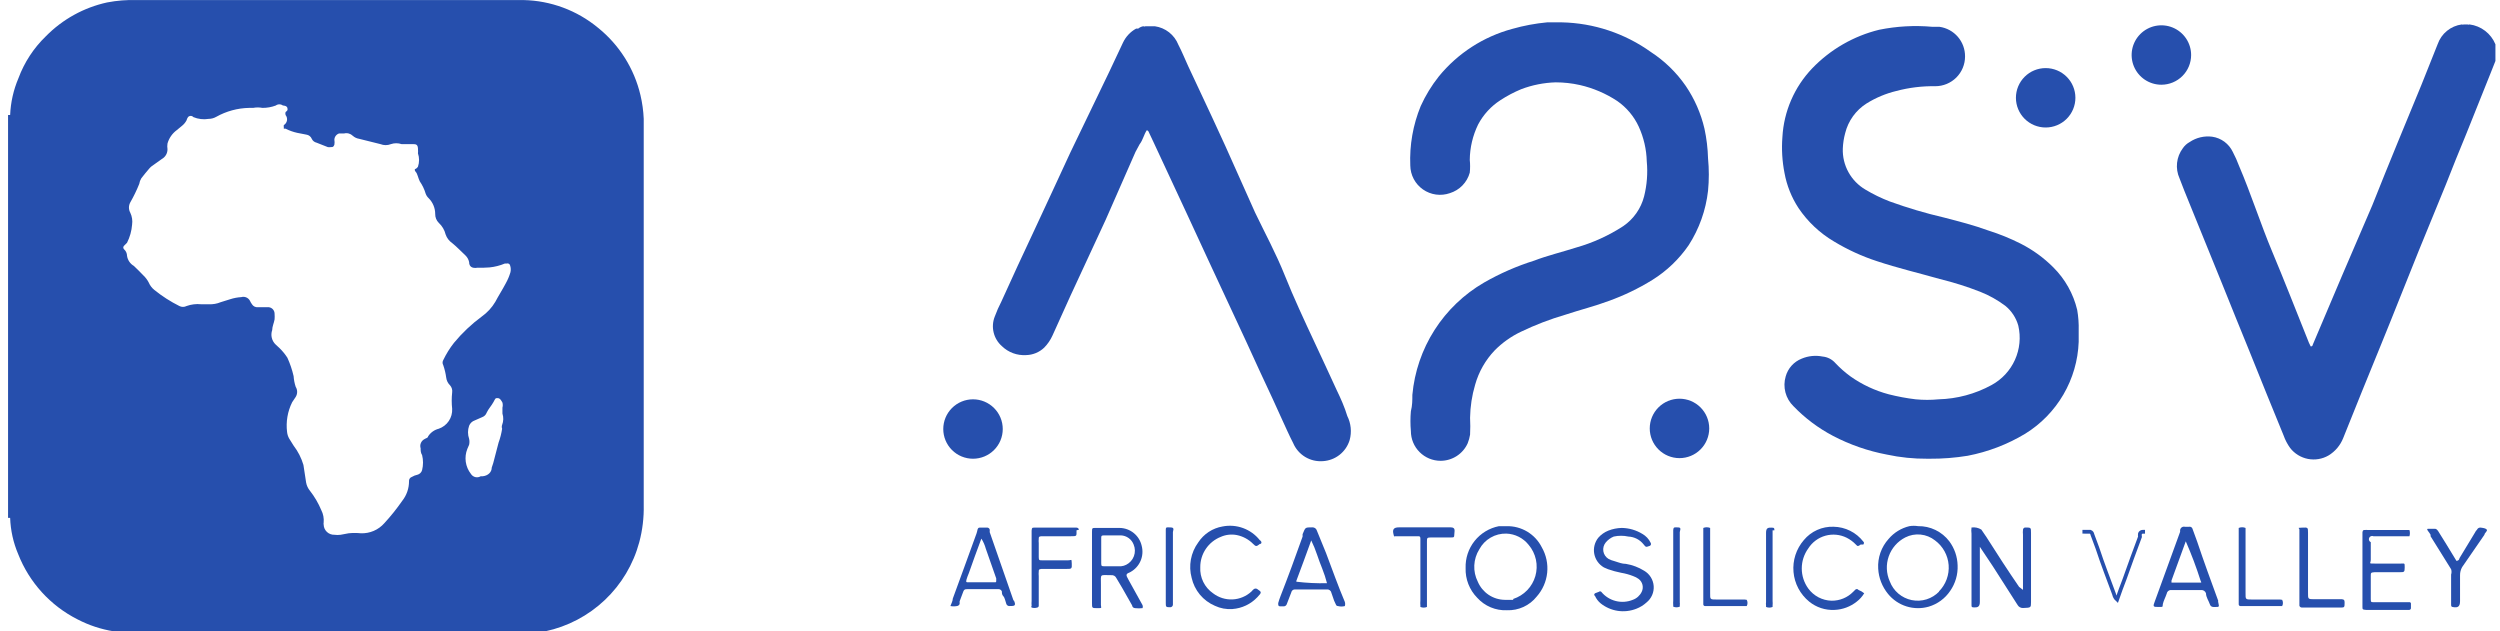 <svg width="198" height="50" viewBox="0 0 198 50" fill="none" xmlns="http://www.w3.org/2000/svg">
<path d="M50.983 9.416C50.956 8.782 50.87 8.151 50.724 7.534C50.229 5.428 49.043 3.548 47.355 2.193C45.695 0.822 43.619 0.051 41.465 0.005H10.839C10.049 -0.019 9.259 0.044 8.483 0.193C6.638 0.597 4.952 1.529 3.63 2.875C2.667 3.805 1.927 4.938 1.462 6.192C1.068 7.117 0.845 8.106 0.803 9.11H0.638V41.013H0.803C0.837 42 1.052 42.973 1.439 43.883C2.317 46.129 3.995 47.972 6.15 49.059C7.044 49.523 8.007 49.84 9.001 50C9.033 49.981 9.07 49.972 9.107 49.972C9.144 49.972 9.181 49.981 9.213 50H42.431H42.596H43.185C44.957 49.623 46.59 48.765 47.904 47.519C49.218 46.274 50.161 44.689 50.63 42.942C50.886 41.983 51.005 40.993 50.983 40.001V9.416ZM39.769 33.649C39.731 33.747 39.731 33.856 39.769 33.955C39.711 34.331 39.617 34.702 39.486 35.06L39.062 36.684L38.945 37.036C38.945 37.389 38.662 37.672 38.238 37.719H38.073C38.01 37.758 37.939 37.783 37.866 37.795C37.792 37.806 37.717 37.803 37.645 37.786C37.573 37.768 37.505 37.737 37.445 37.693C37.385 37.649 37.334 37.594 37.295 37.531C37.079 37.255 36.939 36.927 36.889 36.58C36.84 36.233 36.882 35.88 37.013 35.554L37.154 35.225C37.189 35.07 37.189 34.909 37.154 34.754C37.037 34.419 37.037 34.054 37.154 33.719C37.193 33.62 37.254 33.531 37.331 33.458C37.408 33.385 37.501 33.329 37.602 33.296L38.191 33.037C38.272 33.008 38.346 32.961 38.407 32.9C38.468 32.839 38.515 32.765 38.544 32.684C38.685 32.378 38.921 32.143 39.086 31.837C39.251 31.531 39.227 31.531 39.416 31.531C39.604 31.531 39.699 31.719 39.793 31.884C39.828 32.015 39.828 32.153 39.793 32.284V32.755C39.888 33.047 39.879 33.362 39.769 33.649ZM40.429 21.556C40.338 21.867 40.211 22.167 40.052 22.45C39.793 22.944 39.486 23.414 39.227 23.908C38.958 24.362 38.597 24.754 38.167 25.061C37.346 25.666 36.602 26.369 35.953 27.155C35.621 27.578 35.337 28.035 35.105 28.52C35.069 28.581 35.051 28.649 35.051 28.72C35.051 28.79 35.069 28.859 35.105 28.92C35.216 29.24 35.295 29.571 35.34 29.908C35.368 30.141 35.476 30.357 35.646 30.52C35.713 30.596 35.762 30.686 35.791 30.784C35.819 30.881 35.826 30.984 35.811 31.084C35.764 31.514 35.764 31.948 35.811 32.378C35.83 32.72 35.737 33.059 35.545 33.344C35.354 33.628 35.075 33.843 34.751 33.955C34.4 34.043 34.097 34.261 33.903 34.566C33.903 34.684 33.715 34.707 33.62 34.778C33.491 34.844 33.389 34.953 33.333 35.087C33.277 35.22 33.27 35.369 33.314 35.507C33.314 35.672 33.314 35.86 33.432 36.048C33.526 36.435 33.526 36.838 33.432 37.225C33.409 37.316 33.362 37.399 33.295 37.465C33.229 37.531 33.146 37.578 33.055 37.601C32.905 37.631 32.761 37.687 32.631 37.766C32.556 37.788 32.492 37.835 32.449 37.899C32.405 37.964 32.386 38.042 32.395 38.119C32.395 38.683 32.205 39.23 31.853 39.672C31.423 40.291 30.951 40.881 30.44 41.436C30.209 41.699 29.922 41.908 29.6 42.046C29.278 42.184 28.929 42.249 28.579 42.236C28.258 42.203 27.934 42.203 27.613 42.236L26.977 42.354C26.812 42.377 26.646 42.377 26.482 42.354C26.374 42.357 26.266 42.339 26.165 42.3C26.063 42.262 25.971 42.203 25.892 42.129C25.813 42.055 25.75 41.966 25.705 41.867C25.661 41.768 25.637 41.662 25.634 41.554C25.622 41.499 25.622 41.443 25.634 41.389C25.667 41.048 25.602 40.706 25.445 40.401C25.216 39.854 24.915 39.34 24.55 38.872C24.392 38.682 24.287 38.455 24.244 38.213L24.032 36.825C23.869 36.272 23.605 35.753 23.254 35.295L22.901 34.731C22.811 34.571 22.755 34.395 22.736 34.213C22.637 33.407 22.776 32.589 23.137 31.861L23.419 31.437C23.494 31.317 23.534 31.179 23.534 31.037C23.534 30.896 23.494 30.757 23.419 30.637C23.328 30.363 23.273 30.078 23.254 29.79C23.139 29.288 22.974 28.8 22.76 28.331C22.583 28.059 22.378 27.807 22.147 27.579L21.841 27.296C21.686 27.152 21.577 26.967 21.527 26.762C21.477 26.557 21.488 26.342 21.558 26.143C21.558 25.861 21.699 25.579 21.747 25.297C21.758 25.148 21.758 24.998 21.747 24.849C21.748 24.724 21.703 24.602 21.62 24.506C21.538 24.411 21.424 24.349 21.299 24.332H20.427C20.334 24.341 20.241 24.324 20.158 24.282C20.074 24.241 20.004 24.176 19.956 24.097C19.892 24.008 19.837 23.913 19.791 23.814C19.727 23.696 19.624 23.604 19.499 23.553C19.375 23.501 19.237 23.494 19.108 23.532C18.812 23.55 18.519 23.606 18.236 23.697L17.482 23.932C17.184 24.056 16.863 24.113 16.54 24.097H15.928C15.537 24.056 15.142 24.105 14.773 24.238C14.686 24.283 14.589 24.307 14.49 24.307C14.392 24.307 14.295 24.283 14.208 24.238C13.504 23.887 12.841 23.461 12.229 22.967C12.033 22.811 11.879 22.609 11.781 22.379C11.673 22.168 11.529 21.977 11.357 21.814C11.098 21.556 10.862 21.297 10.603 21.062C10.458 20.978 10.334 20.862 10.24 20.724C10.146 20.585 10.085 20.427 10.061 20.262C10.06 20.164 10.039 20.067 9.998 19.978C9.957 19.889 9.899 19.809 9.826 19.744C9.806 19.726 9.79 19.705 9.779 19.68C9.768 19.656 9.762 19.63 9.762 19.603C9.762 19.576 9.768 19.55 9.779 19.526C9.79 19.501 9.806 19.479 9.826 19.462L10.061 19.227C10.287 18.779 10.423 18.291 10.462 17.791C10.508 17.471 10.459 17.143 10.32 16.85C10.25 16.724 10.213 16.583 10.213 16.439C10.213 16.294 10.25 16.153 10.32 16.027C10.589 15.557 10.825 15.07 11.027 14.568C11.052 14.41 11.108 14.258 11.192 14.121C11.381 13.862 11.593 13.627 11.805 13.368C11.861 13.3 11.925 13.237 11.993 13.18L12.818 12.592C12.956 12.515 13.07 12.402 13.149 12.266C13.228 12.129 13.268 11.973 13.265 11.815C13.242 11.667 13.242 11.517 13.265 11.368C13.384 10.944 13.641 10.572 13.996 10.31L14.396 9.98C14.552 9.859 14.68 9.707 14.773 9.533C14.796 9.441 14.836 9.353 14.891 9.275C14.917 9.244 14.95 9.22 14.987 9.204C15.023 9.187 15.063 9.179 15.103 9.179C15.143 9.179 15.183 9.187 15.219 9.204C15.256 9.22 15.288 9.244 15.315 9.275C15.694 9.433 16.111 9.482 16.516 9.416C16.732 9.415 16.943 9.359 17.129 9.251C17.922 8.807 18.812 8.564 19.721 8.545H20.05C20.291 8.498 20.539 8.498 20.781 8.545C21.143 8.549 21.502 8.485 21.841 8.357C21.922 8.296 22.021 8.263 22.123 8.263C22.225 8.263 22.325 8.296 22.406 8.357C22.406 8.357 22.712 8.357 22.76 8.545C22.807 8.733 22.76 8.757 22.618 8.875C22.593 8.951 22.593 9.033 22.618 9.11C22.666 9.17 22.701 9.239 22.72 9.314C22.739 9.388 22.742 9.466 22.729 9.542C22.715 9.617 22.686 9.689 22.642 9.753C22.599 9.816 22.543 9.87 22.477 9.91C22.469 9.964 22.469 10.02 22.477 10.074C22.477 10.074 22.477 10.074 22.477 10.192H22.618C22.909 10.34 23.218 10.451 23.537 10.521L24.267 10.663C24.361 10.676 24.449 10.713 24.523 10.771C24.598 10.829 24.655 10.905 24.691 10.992C24.726 11.069 24.778 11.136 24.844 11.19C24.909 11.243 24.986 11.28 25.068 11.298L25.964 11.651C26.041 11.664 26.121 11.664 26.199 11.651C26.34 11.651 26.411 11.651 26.482 11.463C26.505 11.33 26.505 11.195 26.482 11.063C26.486 10.951 26.525 10.845 26.592 10.756C26.66 10.668 26.753 10.602 26.859 10.569H27.259C27.38 10.539 27.506 10.541 27.625 10.574C27.745 10.607 27.854 10.67 27.942 10.757C28.081 10.881 28.253 10.963 28.437 10.992L30.134 11.415C30.398 11.521 30.694 11.521 30.958 11.415C31.233 11.322 31.531 11.322 31.806 11.415H32.678C32.913 11.415 33.078 11.415 33.102 11.745C33.126 12.074 33.102 12.027 33.102 12.145C33.219 12.488 33.219 12.86 33.102 13.204C33.06 13.27 33.003 13.326 32.937 13.368C32.819 13.368 32.819 13.509 32.937 13.627C33.055 13.745 33.126 14.121 33.243 14.356C33.452 14.659 33.611 14.992 33.715 15.345C33.765 15.479 33.846 15.599 33.95 15.697C34.282 16.028 34.468 16.477 34.468 16.944C34.465 17.075 34.489 17.205 34.537 17.326C34.586 17.448 34.658 17.558 34.751 17.65C35.019 17.896 35.207 18.215 35.293 18.568C35.388 18.845 35.57 19.084 35.811 19.25C36.188 19.556 36.518 19.909 36.871 20.238C37.015 20.379 37.113 20.559 37.154 20.756C37.154 21.132 37.413 21.273 37.814 21.203C38.136 21.212 38.458 21.204 38.78 21.179C39.193 21.136 39.598 21.033 39.981 20.873H40.123C40.152 20.863 40.183 20.858 40.214 20.861C40.246 20.864 40.276 20.873 40.303 20.889C40.33 20.905 40.353 20.926 40.371 20.952C40.388 20.978 40.4 21.007 40.405 21.038C40.459 21.206 40.467 21.384 40.429 21.556Z" fill="#264FAD"/>
<path d="M197.638 3.511C197.466 3.091 197.186 2.723 196.826 2.446C196.466 2.169 196.039 1.993 195.588 1.935C195.562 1.947 195.534 1.954 195.506 1.954C195.477 1.954 195.449 1.947 195.423 1.935H195.141C195.115 1.947 195.087 1.954 195.058 1.954C195.029 1.954 195.001 1.947 194.976 1.935C194.545 1.993 194.139 2.168 193.802 2.442C193.465 2.716 193.211 3.078 193.067 3.487L191.772 6.734L189.91 11.251C189.227 12.922 188.544 14.592 187.884 16.263L185.528 21.744L183.173 27.297C183.173 27.297 183.173 27.438 183.008 27.438C182.907 27.248 182.821 27.052 182.749 26.85C181.806 24.497 180.887 22.144 179.969 19.956C179.05 17.768 178.296 15.392 177.33 13.133C177.189 12.755 177.024 12.385 176.835 12.028C176.684 11.71 176.456 11.434 176.173 11.224C175.889 11.015 175.558 10.879 175.21 10.828C174.581 10.745 173.944 10.896 173.419 11.251C173.202 11.37 173.016 11.54 172.877 11.745C172.625 12.082 172.469 12.48 172.423 12.898C172.377 13.316 172.445 13.739 172.618 14.122C172.854 14.757 173.113 15.392 173.372 16.027L176.058 22.639C176.741 24.356 177.448 26.073 178.154 27.814C179.05 30.049 179.945 32.261 180.864 34.496C180.989 34.848 181.163 35.181 181.382 35.484C181.732 35.932 182.233 36.239 182.791 36.347C183.35 36.455 183.929 36.358 184.421 36.072C184.944 35.754 185.349 35.276 185.576 34.708C186.565 32.237 187.555 29.791 188.568 27.32C189.581 24.85 190.57 22.309 191.583 19.815L193.703 14.639C194.222 13.298 194.764 11.981 195.305 10.663L197.284 5.722L197.638 4.828V3.534V3.511Z" fill="#264FAD"/>
<path d="M105.857 30.876C105.268 29.606 104.702 28.359 104.113 27.112C103.289 25.347 102.464 23.583 101.758 21.818C101.051 20.054 100.203 18.501 99.402 16.831L97.046 11.56C96.363 10.055 95.656 8.549 94.949 7.043L94.101 5.232C93.842 4.667 93.606 4.079 93.323 3.538C93.17 3.152 92.916 2.814 92.59 2.558C92.263 2.302 91.874 2.137 91.462 2.079H91.297H90.732C90.703 2.094 90.671 2.101 90.638 2.101C90.605 2.101 90.573 2.094 90.543 2.079C90.396 2.107 90.259 2.172 90.143 2.267H89.978C89.525 2.518 89.163 2.905 88.942 3.373L87.834 5.726L84.772 12.078C83.829 14.101 82.91 16.125 81.968 18.125C81.026 20.124 80.178 21.959 79.306 23.889C79.109 24.27 78.936 24.663 78.788 25.065C78.626 25.468 78.594 25.91 78.696 26.331C78.797 26.753 79.027 27.132 79.353 27.418C79.605 27.662 79.904 27.85 80.233 27.972C80.561 28.093 80.912 28.145 81.261 28.124C81.797 28.114 82.31 27.904 82.698 27.535C82.973 27.255 83.197 26.929 83.358 26.571L84.772 23.442L87.575 17.395L89.931 12.031L90.261 11.419C90.52 11.09 90.591 10.666 90.826 10.314C90.866 10.324 90.902 10.345 90.93 10.374C90.959 10.403 90.98 10.439 90.991 10.478L91.368 11.278L94.03 16.995L95.727 20.666L98.695 27.041C99.378 28.571 100.085 30.053 100.792 31.582L101.498 33.135C101.805 33.794 102.087 34.452 102.417 35.088C102.609 35.544 102.94 35.928 103.363 36.186C103.786 36.443 104.279 36.561 104.773 36.523C105.255 36.495 105.717 36.32 106.097 36.021C106.476 35.722 106.754 35.314 106.893 34.852C107.068 34.216 107 33.537 106.705 32.947C106.493 32.241 106.187 31.559 105.857 30.876Z" fill="#264FAD"/>
<path d="M164.514 24.544C164.211 23.27 163.558 22.105 162.629 21.18C161.871 20.419 160.996 19.784 160.038 19.298C159.219 18.884 158.368 18.538 157.493 18.262C156.339 17.839 155.138 17.533 153.96 17.227C152.506 16.889 151.075 16.465 149.672 15.957C149.002 15.7 148.355 15.386 147.74 15.016C147.177 14.686 146.713 14.21 146.398 13.638C146.082 13.067 145.928 12.421 145.95 11.769C145.966 11.355 146.029 10.945 146.138 10.546C146.378 9.572 146.986 8.729 147.834 8.193C148.562 7.74 149.357 7.407 150.19 7.205C151.197 6.938 152.235 6.811 153.276 6.828C153.901 6.828 154.5 6.58 154.942 6.139C155.384 5.698 155.632 5.099 155.632 4.475C155.638 3.905 155.436 3.351 155.063 2.918C154.69 2.485 154.172 2.203 153.606 2.123H153.041C151.631 1.996 150.211 2.076 148.824 2.358C146.802 2.855 144.964 3.916 143.523 5.417C142.116 6.891 141.28 8.818 141.167 10.851C141.092 11.803 141.148 12.761 141.332 13.698C141.512 14.688 141.888 15.632 142.439 16.474C143.17 17.561 144.136 18.47 145.266 19.133C146.334 19.778 147.472 20.299 148.659 20.686C150.284 21.227 151.981 21.627 153.63 22.097C154.719 22.363 155.789 22.701 156.834 23.109C157.54 23.388 158.205 23.76 158.813 24.215C159.314 24.62 159.676 25.171 159.849 25.791C160.06 26.699 159.967 27.651 159.584 28.501C159.201 29.351 158.549 30.052 157.729 30.497C156.441 31.201 155.004 31.588 153.536 31.626C152.932 31.684 152.325 31.684 151.722 31.626C150.999 31.54 150.283 31.406 149.578 31.226C148.497 30.938 147.475 30.46 146.562 29.814C146.13 29.499 145.727 29.145 145.361 28.756C145.102 28.459 144.739 28.274 144.348 28.238C143.794 28.127 143.219 28.184 142.698 28.403C142.391 28.523 142.116 28.713 141.895 28.958C141.674 29.203 141.514 29.496 141.426 29.814C141.304 30.225 141.297 30.661 141.405 31.076C141.513 31.49 141.732 31.868 142.039 32.167C142.95 33.114 144.008 33.908 145.172 34.52C146.512 35.222 147.949 35.721 149.436 36.002C150.489 36.229 151.563 36.339 152.64 36.331H152.829C153.839 36.338 154.848 36.26 155.844 36.096C157.451 35.787 158.99 35.198 160.391 34.355C161.641 33.584 162.682 32.517 163.421 31.249C164.161 29.981 164.577 28.551 164.632 27.085V26.168C164.647 25.624 164.608 25.08 164.514 24.544Z" fill="#264FAD"/>
<path d="M130.871 22.168C132.01 21.458 132.988 20.521 133.746 19.415C134.58 18.116 135.104 16.643 135.277 15.109C135.36 14.257 135.36 13.398 135.277 12.545C135.255 11.754 135.161 10.966 134.994 10.192C134.712 8.981 134.209 7.833 133.51 6.804C132.775 5.74 131.838 4.829 130.754 4.122C128.69 2.642 126.226 1.822 123.686 1.77C123.309 1.77 122.909 1.77 122.532 1.77C121.599 1.858 120.676 2.031 119.775 2.287C117.489 2.902 115.453 4.219 113.956 6.051C113.382 6.774 112.899 7.564 112.519 8.404C111.908 9.895 111.627 11.5 111.695 13.11C111.7 13.482 111.794 13.849 111.968 14.178C112.143 14.508 112.394 14.791 112.7 15.005C113.006 15.219 113.359 15.357 113.729 15.408C114.099 15.458 114.475 15.421 114.828 15.298C115.206 15.181 115.549 14.972 115.825 14.688C116.101 14.404 116.301 14.056 116.406 13.674C116.441 13.338 116.441 12.999 116.406 12.663C116.415 11.692 116.641 10.736 117.066 9.863C117.479 9.079 118.088 8.414 118.833 7.934C119.354 7.593 119.907 7.302 120.482 7.063C121.356 6.732 122.28 6.549 123.215 6.522C123.857 6.523 124.497 6.594 125.123 6.734C126.181 6.975 127.187 7.405 128.092 8.004C128.827 8.516 129.413 9.215 129.788 10.028C130.183 10.893 130.4 11.829 130.424 12.78C130.512 13.711 130.44 14.65 130.212 15.556C129.965 16.514 129.379 17.349 128.563 17.909C127.414 18.657 126.159 19.229 124.84 19.603C123.733 19.956 122.485 20.262 121.519 20.638C120.132 21.073 118.797 21.656 117.537 22.379C115.948 23.301 114.603 24.589 113.615 26.136C112.627 27.684 112.025 29.445 111.859 31.273C111.859 31.696 111.859 32.12 111.742 32.567C111.695 33.091 111.695 33.618 111.742 34.143C111.742 34.767 111.99 35.365 112.432 35.806C112.873 36.248 113.473 36.496 114.098 36.496C114.551 36.495 114.994 36.363 115.374 36.117C115.755 35.871 116.056 35.52 116.241 35.108C116.329 34.888 116.392 34.659 116.43 34.425C116.453 33.978 116.453 33.531 116.43 33.084C116.444 32.2 116.579 31.321 116.83 30.473C117.116 29.449 117.65 28.512 118.385 27.744C118.98 27.144 119.673 26.651 120.435 26.285C121.581 25.733 122.771 25.276 123.992 24.92C125.123 24.544 126.348 24.238 127.408 23.838C128.618 23.404 129.779 22.844 130.871 22.168Z" fill="#264FAD"/>
<path d="M162.017 10.098C162.641 10.098 163.241 9.85 163.682 9.409C164.124 8.968 164.372 8.369 164.372 7.745C164.372 7.121 164.124 6.523 163.682 6.082C163.241 5.64 162.641 5.393 162.017 5.393C161.392 5.393 160.792 5.64 160.351 6.082C159.909 6.523 159.661 7.121 159.661 7.745C159.661 8.369 159.909 8.968 160.351 9.409C160.792 9.85 161.392 10.098 162.017 10.098Z" fill="#264FAD"/>
<path d="M171.181 6.71C171.806 6.71 172.405 6.462 172.847 6.021C173.289 5.58 173.537 4.982 173.537 4.358C173.537 3.892 173.399 3.437 173.14 3.05C172.881 2.664 172.513 2.362 172.083 2.184C171.652 2.006 171.178 1.959 170.721 2.05C170.264 2.141 169.845 2.365 169.515 2.694C169.186 3.023 168.961 3.442 168.87 3.899C168.78 4.355 168.826 4.828 169.005 5.258C169.183 5.688 169.485 6.055 169.872 6.314C170.26 6.572 170.715 6.71 171.181 6.71Z" fill="#264FAD"/>
<path d="M133.016 31.578C132.391 31.578 131.792 31.826 131.35 32.267C130.908 32.708 130.66 33.307 130.66 33.931C130.66 34.555 130.908 35.153 131.35 35.594C131.792 36.036 132.391 36.284 133.016 36.284C133.64 36.284 134.24 36.036 134.681 35.594C135.123 35.153 135.371 34.555 135.371 33.931C135.371 33.307 135.123 32.708 134.681 32.267C134.24 31.826 133.64 31.578 133.016 31.578Z" fill="#264FAD"/>
<path d="M77.062 36.331C77.687 36.331 78.287 36.084 78.728 35.642C79.17 35.201 79.418 34.603 79.418 33.979C79.418 33.355 79.17 32.756 78.728 32.315C78.287 31.874 77.687 31.626 77.062 31.626C76.438 31.626 75.838 31.874 75.397 32.315C74.955 32.756 74.707 33.355 74.707 33.979C74.707 34.603 74.955 35.201 75.397 35.642C75.838 36.084 76.438 36.331 77.062 36.331Z" fill="#264FAD"/>
<path d="M119.328 41.673H118.715C117.953 41.823 117.269 42.239 116.785 42.847C116.302 43.455 116.051 44.214 116.077 44.99C116.062 45.424 116.136 45.856 116.294 46.261C116.452 46.665 116.69 47.033 116.995 47.343C117.291 47.671 117.655 47.93 118.062 48.1C118.47 48.271 118.91 48.35 119.351 48.331C119.801 48.347 120.249 48.258 120.658 48.07C121.068 47.882 121.427 47.601 121.707 47.248C122.175 46.721 122.465 46.061 122.537 45.36C122.609 44.66 122.459 43.954 122.108 43.343C121.85 42.831 121.452 42.402 120.96 42.106C120.468 41.811 119.902 41.66 119.328 41.673ZM119.846 47.507H119.681H119.163C118.708 47.498 118.266 47.357 117.89 47.103C117.514 46.848 117.22 46.49 117.042 46.072C116.839 45.671 116.743 45.224 116.764 44.775C116.785 44.325 116.921 43.889 117.16 43.508C117.366 43.121 117.676 42.8 118.055 42.58C118.433 42.359 118.866 42.249 119.304 42.261C119.646 42.273 119.981 42.359 120.286 42.513C120.591 42.668 120.859 42.887 121.071 43.155C121.355 43.491 121.552 43.892 121.645 44.322C121.737 44.752 121.722 45.199 121.601 45.622C121.48 46.045 121.257 46.432 120.951 46.748C120.645 47.065 120.265 47.301 119.846 47.437V47.507Z" fill="#264FAD"/>
<path d="M151.91 41.671C151.684 41.635 151.453 41.635 151.227 41.671C150.583 41.824 150.005 42.178 149.578 42.682C149.291 43 149.07 43.372 148.928 43.776C148.787 44.18 148.727 44.608 148.753 45.035C148.793 45.767 149.066 46.467 149.53 47.035C149.909 47.501 150.418 47.846 150.992 48.026C151.566 48.206 152.18 48.213 152.758 48.047C153.451 47.84 154.051 47.4 154.454 46.8C154.867 46.208 155.074 45.497 155.043 44.776C155.025 44.088 154.795 43.423 154.384 42.87C154.095 42.49 153.72 42.184 153.29 41.975C152.861 41.767 152.388 41.662 151.91 41.671ZM153.583 46.847C153.307 47.135 152.963 47.349 152.582 47.468C152.201 47.587 151.796 47.607 151.406 47.527C151.015 47.447 150.651 47.269 150.347 47.01C150.044 46.752 149.812 46.42 149.672 46.047C149.391 45.42 149.361 44.71 149.589 44.062C149.817 43.414 150.285 42.878 150.897 42.565C151.271 42.374 151.692 42.295 152.109 42.337C152.527 42.379 152.924 42.539 153.253 42.8C153.563 43.029 153.819 43.322 154.006 43.659C154.192 43.996 154.304 44.369 154.333 44.753C154.362 45.137 154.308 45.523 154.174 45.884C154.041 46.245 153.831 46.574 153.559 46.847H153.583Z" fill="#264FAD"/>
<path d="M89.384 45.93C89.125 45.483 89.172 45.459 89.549 45.294C89.903 45.095 90.181 44.783 90.339 44.408C90.497 44.033 90.525 43.617 90.421 43.224C90.331 42.828 90.11 42.473 89.794 42.217C89.478 41.961 89.084 41.818 88.677 41.812C88.3 41.812 87.9 41.812 87.523 41.812H86.769C86.51 41.812 86.486 41.812 86.486 42.118V47.765C86.486 48.165 86.486 48.165 86.91 48.165C87.335 48.165 87.193 48.165 87.193 47.906V46.306C87.193 45.412 87.075 45.553 87.994 45.553C88.081 45.541 88.169 45.557 88.246 45.599C88.323 45.642 88.383 45.708 88.418 45.789L88.866 46.541L89.667 47.953C89.667 47.953 89.667 48.141 89.902 48.165C90.098 48.189 90.296 48.189 90.491 48.165C90.52 48.089 90.52 48.005 90.491 47.93L89.384 45.93ZM88.795 44.847H87.452C87.264 44.847 87.217 44.847 87.217 44.612V43.624V42.612C87.217 42.471 87.217 42.401 87.429 42.401H88.772C88.993 42.41 89.208 42.483 89.388 42.613C89.568 42.743 89.706 42.922 89.785 43.13C89.908 43.422 89.916 43.749 89.807 44.046C89.697 44.343 89.479 44.588 89.196 44.73C89.071 44.794 88.935 44.833 88.795 44.847Z" fill="#264FAD"/>
<path d="M130.212 45.2C129.774 44.928 129.285 44.744 128.775 44.659C128.469 44.659 128.163 44.542 127.88 44.447C127.708 44.406 127.542 44.343 127.385 44.259C127.28 44.194 127.189 44.106 127.12 44.003C127.051 43.9 127.005 43.783 126.985 43.66C126.965 43.538 126.971 43.412 127.004 43.292C127.036 43.173 127.094 43.061 127.173 42.965C127.343 42.758 127.561 42.596 127.809 42.495C128.19 42.412 128.584 42.412 128.964 42.495C129.196 42.505 129.424 42.565 129.631 42.67C129.838 42.776 130.021 42.925 130.165 43.106C130.354 43.342 130.354 43.342 130.613 43.248C130.642 43.245 130.669 43.234 130.692 43.218C130.716 43.201 130.734 43.178 130.746 43.152C130.758 43.126 130.763 43.097 130.76 43.068C130.758 43.04 130.747 43.012 130.731 42.989C130.589 42.691 130.359 42.445 130.071 42.283C129.581 41.983 129.02 41.821 128.446 41.812C128.082 41.819 127.723 41.891 127.385 42.024C127.077 42.146 126.802 42.339 126.584 42.589C126.442 42.767 126.34 42.973 126.285 43.194C126.23 43.414 126.223 43.645 126.266 43.868C126.309 44.092 126.399 44.303 126.531 44.489C126.663 44.674 126.834 44.828 127.032 44.942L127.362 45.083C127.7 45.202 128.047 45.296 128.398 45.365C128.721 45.419 129.037 45.505 129.341 45.624C129.501 45.678 129.652 45.758 129.788 45.859C129.938 45.975 130.043 46.139 130.086 46.323C130.129 46.508 130.107 46.701 130.024 46.871C129.882 47.167 129.627 47.396 129.317 47.506C128.888 47.681 128.413 47.714 127.964 47.599C127.514 47.485 127.113 47.23 126.82 46.871C126.794 46.848 126.761 46.835 126.726 46.835C126.691 46.835 126.657 46.848 126.632 46.871L126.325 46.989C126.325 46.989 126.184 47.106 126.325 47.2C126.427 47.428 126.58 47.629 126.773 47.788C127.165 48.101 127.633 48.305 128.129 48.38C128.626 48.454 129.133 48.396 129.6 48.212C129.895 48.098 130.167 47.931 130.401 47.718C130.595 47.562 130.749 47.362 130.848 47.134C130.948 46.906 130.99 46.657 130.972 46.41C130.953 46.161 130.874 45.922 130.742 45.711C130.61 45.5 130.428 45.325 130.212 45.2Z" fill="#264FAD"/>
<path d="M105.027 43.813L104.297 42.025C104.275 41.948 104.229 41.881 104.165 41.834C104.101 41.787 104.023 41.763 103.943 41.766C103.331 41.766 103.401 41.766 103.166 42.307V42.495C102.6 44.095 102.011 45.695 101.422 47.201C101.349 47.385 101.286 47.574 101.234 47.765C101.234 47.953 101.234 48.001 101.375 48.024H101.658C101.716 48.026 101.773 48.009 101.82 47.975C101.867 47.941 101.901 47.892 101.917 47.836L102.27 46.918C102.282 46.848 102.32 46.784 102.377 46.74C102.434 46.697 102.505 46.676 102.577 46.683C103.401 46.683 104.249 46.683 105.098 46.683C105.181 46.676 105.265 46.702 105.33 46.754C105.396 46.807 105.439 46.882 105.451 46.965L105.663 47.577L105.804 47.883C105.815 47.918 105.837 47.949 105.867 47.97C105.896 47.991 105.933 48.002 105.969 48.001C106.147 48.048 106.334 48.048 106.511 48.001C106.544 47.893 106.544 47.779 106.511 47.671C105.993 46.448 105.522 45.13 105.027 43.813ZM102.671 46.165C102.671 46.165 102.671 46.165 102.671 46.001C103.071 44.942 103.448 43.907 103.849 42.801C104.032 43.174 104.189 43.559 104.32 43.954C104.438 44.307 104.579 44.683 104.721 45.036C104.871 45.412 104.997 45.797 105.098 46.189C104.287 46.209 103.476 46.17 102.671 46.071V46.165Z" fill="#264FAD"/>
<path d="M80.267 47.552L78.383 42.141C78.392 42.071 78.392 42 78.383 41.929C78.371 41.893 78.349 41.861 78.32 41.836C78.291 41.811 78.255 41.795 78.218 41.788C78.006 41.788 77.77 41.788 77.582 41.788C77.393 41.788 77.417 42.07 77.346 42.235C76.71 43.976 76.097 45.694 75.461 47.411C75.461 47.599 75.344 47.788 75.273 47.999C75.444 48.032 75.62 48.032 75.791 47.999C75.838 47.994 75.883 47.975 75.92 47.947C75.958 47.917 75.986 47.879 76.003 47.835V47.623L76.215 47.058C76.357 46.658 76.357 46.658 76.734 46.658H79.09C79.147 46.66 79.202 46.678 79.248 46.712C79.295 46.746 79.33 46.792 79.349 46.846C79.349 46.964 79.349 47.105 79.466 47.223C79.584 47.34 79.631 47.646 79.702 47.835C79.719 47.879 79.748 47.917 79.785 47.947C79.822 47.975 79.867 47.994 79.914 47.999C80.362 47.999 80.503 47.999 80.291 47.529C80.291 47.623 80.267 47.576 80.267 47.552ZM78.854 46.117H76.71C76.522 46.117 76.498 46.117 76.545 45.905C76.598 45.729 76.661 45.556 76.734 45.388C77.04 44.494 77.37 43.623 77.723 42.659C77.881 42.906 78 43.175 78.076 43.459L78.901 45.811V46.047C78.895 46.075 78.878 46.1 78.854 46.117Z" fill="#264FAD"/>
<path d="M175.681 47.578C175.115 46.025 174.55 44.496 174.008 42.873L173.655 41.908C173.649 41.877 173.637 41.847 173.62 41.821C173.603 41.794 173.58 41.771 173.554 41.754C173.527 41.736 173.498 41.724 173.466 41.718C173.435 41.712 173.403 41.713 173.372 41.72H173.184C173.184 41.72 173.184 41.72 173.042 41.72C173 41.709 172.957 41.708 172.914 41.716C172.872 41.724 172.831 41.74 172.796 41.765C172.76 41.789 172.73 41.821 172.708 41.858C172.685 41.895 172.671 41.936 172.665 41.979C172.665 41.979 172.665 41.979 172.665 42.12L170.663 47.625C170.498 48.049 170.521 48.072 170.946 48.072C171.37 48.072 171.252 48.072 171.299 47.837C171.346 47.602 171.511 47.296 171.605 47.013C171.617 46.93 171.66 46.855 171.726 46.802C171.791 46.75 171.875 46.724 171.959 46.731C172.775 46.731 173.561 46.731 174.314 46.731C174.401 46.721 174.488 46.742 174.561 46.789C174.634 46.836 174.688 46.907 174.715 46.99C174.715 47.296 174.927 47.578 175.021 47.86C175.037 47.922 175.074 47.977 175.125 48.016C175.177 48.054 175.24 48.074 175.304 48.072H175.492C175.728 48.072 175.775 48.072 175.704 47.79C175.634 47.507 175.704 47.672 175.681 47.578ZM174.338 46.143H171.982C171.982 46.143 171.982 46.025 171.982 45.978L173.113 42.873C173.56 43.894 173.954 44.939 174.291 46.002C174.32 46.043 174.336 46.092 174.338 46.143Z" fill="#264FAD"/>
<path d="M187.978 42.471H190.829C190.877 42.309 190.877 42.138 190.829 41.976H190.546C189.541 41.976 188.528 41.976 187.507 41.976C187.445 41.965 187.381 41.965 187.318 41.976C187.177 41.976 187.13 41.976 187.106 42.165V48.046C187.106 48.258 187.106 48.282 187.389 48.305H190.805C190.843 48.305 190.879 48.29 190.905 48.264C190.932 48.237 190.947 48.202 190.947 48.164V47.835C190.951 47.815 190.951 47.795 190.945 47.776C190.94 47.757 190.929 47.739 190.915 47.725C190.901 47.711 190.883 47.7 190.864 47.695C190.845 47.69 190.825 47.689 190.805 47.694H188.002C187.79 47.694 187.766 47.694 187.766 47.435V45.623C187.766 45.364 187.766 45.341 188.072 45.317H190.075C190.405 45.317 190.452 45.317 190.452 44.941C190.452 44.564 190.452 44.635 190.146 44.635H189.816C189.25 44.635 188.661 44.635 188.096 44.635C187.531 44.635 187.766 44.635 187.766 44.329V42.941C187.704 42.913 187.655 42.861 187.631 42.797C187.606 42.733 187.608 42.662 187.637 42.6C187.665 42.538 187.716 42.489 187.78 42.465C187.845 42.44 187.916 42.442 187.978 42.471Z" fill="#264FAD"/>
<path d="M96.687 42.519C97.087 42.342 97.531 42.293 97.96 42.378C98.452 42.479 98.903 42.724 99.255 43.084C99.467 43.295 99.514 43.295 99.773 43.084C99.939 43.084 99.962 42.895 99.773 42.778C99.429 42.345 98.973 42.015 98.453 41.824C97.934 41.633 97.372 41.589 96.829 41.696C96.436 41.762 96.062 41.909 95.729 42.128C95.397 42.347 95.113 42.632 94.897 42.966C94.606 43.364 94.409 43.822 94.319 44.307C94.229 44.792 94.25 45.29 94.379 45.766C94.487 46.253 94.711 46.708 95.03 47.093C95.35 47.477 95.756 47.78 96.216 47.977C96.649 48.182 97.128 48.271 97.606 48.236C98.361 48.181 99.067 47.845 99.585 47.295C99.939 46.919 99.939 46.895 99.585 46.66C99.544 46.629 99.495 46.613 99.444 46.613C99.393 46.613 99.343 46.629 99.302 46.66C99.234 46.716 99.171 46.779 99.114 46.848C98.706 47.226 98.177 47.448 97.62 47.474C97.064 47.5 96.516 47.328 96.075 46.989C95.742 46.76 95.475 46.449 95.297 46.086C95.12 45.724 95.039 45.322 95.062 44.919C95.059 44.402 95.213 43.896 95.503 43.468C95.793 43.039 96.206 42.709 96.687 42.519Z" fill="#264FAD"/>
<path d="M146.938 46.705L146.773 46.87C146.55 47.098 146.282 47.278 145.986 47.4C145.691 47.521 145.373 47.581 145.054 47.576C144.694 47.566 144.341 47.474 144.023 47.307C143.704 47.139 143.428 46.901 143.216 46.611C142.881 46.149 142.7 45.594 142.7 45.023C142.7 44.453 142.881 43.897 143.216 43.435C143.528 42.944 144.011 42.585 144.573 42.428C145.134 42.272 145.733 42.329 146.255 42.588C146.528 42.726 146.775 42.909 146.985 43.129C147.127 43.294 147.174 43.27 147.362 43.129H147.574C147.574 43.129 147.692 42.988 147.574 42.894C147.295 42.534 146.939 42.241 146.531 42.038C146.123 41.834 145.674 41.725 145.219 41.718C144.771 41.702 144.326 41.789 143.917 41.973C143.509 42.156 143.148 42.431 142.863 42.776C142.565 43.121 142.339 43.522 142.198 43.956C142.058 44.39 142.006 44.847 142.046 45.301C142.085 45.755 142.215 46.196 142.428 46.599C142.642 47.002 142.933 47.358 143.287 47.647C143.85 48.105 144.563 48.34 145.289 48.305C145.934 48.28 146.553 48.049 147.056 47.647C147.292 47.466 147.492 47.242 147.645 46.988C147.513 46.876 147.361 46.788 147.197 46.729C147.184 46.708 147.166 46.69 147.144 46.677C147.123 46.664 147.099 46.656 147.074 46.654C147.049 46.652 147.024 46.655 147 46.664C146.977 46.673 146.955 46.687 146.938 46.705Z" fill="#264FAD"/>
<path d="M169.885 42.118H169.697C169.651 42.119 169.607 42.133 169.57 42.158C169.532 42.183 169.503 42.218 169.485 42.259C169.471 42.345 169.471 42.432 169.485 42.518C169.061 43.647 168.66 44.753 168.26 45.883C168.071 46.4 167.859 46.918 167.671 47.482C167.549 47.37 167.466 47.221 167.435 47.059C166.987 45.836 166.54 44.706 166.116 43.412C165.974 43.059 165.857 42.683 165.715 42.33C165.71 42.283 165.691 42.238 165.662 42.201C165.633 42.164 165.595 42.135 165.55 42.118H165.079V42.259" stroke="#264FAD" stroke-width="0.3"/>
<path d="M85.45 41.953C85.444 41.907 85.421 41.865 85.387 41.835C85.352 41.804 85.307 41.788 85.261 41.788H81.916C81.751 41.788 81.727 41.788 81.704 42.023V47.599C81.692 47.724 81.692 47.85 81.704 47.976C81.688 47.996 81.68 48.021 81.68 48.046C81.68 48.072 81.688 48.096 81.704 48.117C81.849 48.164 82.006 48.164 82.151 48.117C82.185 48.111 82.215 48.094 82.236 48.068C82.258 48.042 82.27 48.009 82.269 47.976V45.623C82.257 45.506 82.257 45.388 82.269 45.27C82.269 45.129 82.269 45.082 82.481 45.058H84.484C84.861 45.058 84.908 45.058 84.884 44.635C84.861 44.211 84.884 44.376 84.602 44.376C84.319 44.376 83.612 44.376 83.117 44.376H82.505C82.316 44.376 82.269 44.376 82.269 44.117C82.269 43.858 82.269 43.388 82.269 43.011C82.257 42.902 82.257 42.792 82.269 42.682C82.269 42.541 82.269 42.494 82.458 42.47H84.814C85.308 42.47 85.261 42.47 85.261 42L85.45 41.953Z" fill="#264FAD"/>
<path d="M196.484 41.788C196.422 41.778 196.358 41.788 196.302 41.818C196.247 41.848 196.203 41.895 196.178 41.953C196.11 42.021 196.054 42.101 196.013 42.188L194.788 44.212C194.788 44.212 194.788 44.4 194.552 44.423L193.751 43.106L193.091 42.047C193.091 42.047 192.974 41.882 192.879 41.882C192.785 41.882 192.479 41.882 192.29 41.882C192.102 41.882 192.432 42.188 192.502 42.353V42.471L194.128 45.082C194.173 45.22 194.173 45.368 194.128 45.505V47.858C194.128 48.023 194.128 48.07 194.364 48.093C194.599 48.117 194.835 48.093 194.835 47.623V45.576C194.83 45.346 194.887 45.118 195 44.917L196.767 42.353C196.767 42.212 197.026 42.071 196.955 41.953C196.884 41.835 196.649 41.812 196.484 41.788Z" fill="#264FAD"/>
<path d="M114.898 41.766C113.532 41.766 112.166 41.766 110.799 41.766C110.375 41.766 110.257 41.93 110.375 42.354C110.493 42.777 110.375 42.354 110.493 42.471H112.307C112.425 42.471 112.495 42.471 112.495 42.66V47.577C112.483 47.702 112.483 47.828 112.495 47.953V48.071C112.577 48.106 112.666 48.124 112.755 48.124C112.844 48.124 112.932 48.106 113.014 48.071V42.895C113.014 42.613 113.014 42.566 113.344 42.566H114.922C115.134 42.566 115.181 42.566 115.181 42.33C115.181 42.095 115.323 41.766 114.898 41.766Z" fill="#264FAD"/>
<path d="M185.481 47.459H183.337C182.772 47.459 182.795 47.459 182.795 46.918V42.213C182.795 41.766 182.795 41.766 182.324 41.789C181.853 41.813 182.136 41.789 182.112 41.977V47.953C182.112 47.953 182.112 48.094 182.301 48.118H185.34C185.67 48.118 185.693 48.118 185.693 47.742C185.693 47.506 185.646 47.483 185.481 47.459Z" fill="#264FAD"/>
<path d="M180.581 47.483H178.39C177.824 47.483 177.848 47.483 177.848 46.965V42.048C177.848 42.048 177.848 41.836 177.848 41.813C177.762 41.777 177.67 41.759 177.577 41.759C177.484 41.759 177.392 41.777 177.306 41.813V47.836C177.302 47.858 177.303 47.881 177.31 47.903C177.317 47.925 177.329 47.945 177.345 47.961C177.361 47.978 177.381 47.99 177.403 47.996C177.425 48.003 177.448 48.005 177.471 48H180.746C180.787 47.925 180.809 47.84 180.809 47.753C180.809 47.667 180.787 47.582 180.746 47.506C180.746 47.506 180.604 47.483 180.581 47.483Z" fill="#264FAD"/>
<path d="M138.176 47.483H135.985C135.419 47.483 135.443 47.483 135.443 46.965V42.048C135.443 42.048 135.443 41.836 135.443 41.813C135.357 41.777 135.265 41.759 135.172 41.759C135.079 41.759 134.987 41.777 134.901 41.813V47.836C134.897 47.858 134.898 47.881 134.905 47.903C134.912 47.925 134.924 47.945 134.94 47.961C134.956 47.978 134.976 47.99 134.998 47.996C135.02 48.003 135.043 48.005 135.066 48H138.34C138.382 47.925 138.403 47.84 138.403 47.753C138.403 47.667 138.382 47.582 138.34 47.506C138.34 47.506 138.199 47.483 138.176 47.483Z" fill="#264FAD"/>
<path d="M132.756 41.766C132.568 41.766 132.544 41.766 132.52 41.977V47.577C132.509 47.694 132.509 47.812 132.52 47.93V48.047C132.602 48.082 132.691 48.1 132.78 48.1C132.869 48.1 132.957 48.082 133.039 48.047C133.039 48.047 133.039 48.047 133.039 47.93C133.05 47.86 133.05 47.788 133.039 47.718V42.142C133.133 41.789 133.109 41.766 132.756 41.766Z" fill="#264FAD"/>
<path d="M140.531 42C140.531 41.835 140.531 41.788 140.295 41.788C140.059 41.788 139.871 41.788 139.871 42.188V47.693C139.858 47.779 139.858 47.866 139.871 47.952V48.07C139.953 48.105 140.041 48.123 140.13 48.123C140.219 48.123 140.307 48.105 140.389 48.07C140.389 48.07 140.389 48.07 140.389 47.952C140.401 47.835 140.401 47.717 140.389 47.599V42H140.531Z" fill="#264FAD"/>
<path d="M92.518 41.766C92.377 41.766 92.33 41.766 92.33 41.954V47.718C92.33 48.071 92.33 48.094 92.683 48.094C92.739 48.094 92.793 48.072 92.833 48.032C92.873 47.993 92.895 47.939 92.895 47.883V42.142C92.989 41.789 92.942 41.766 92.518 41.766Z" fill="#264FAD"/>
<path d="M160.385 41.778C160.339 41.784 160.297 41.806 160.266 41.841C160.236 41.876 160.219 41.92 160.22 41.967C160.207 42.092 160.207 42.218 160.22 42.343V46.719L159.914 46.484C159.042 45.213 158.17 43.872 157.322 42.531L156.922 41.943C156.69 41.798 156.415 41.739 156.144 41.778C156.121 41.942 156.121 42.108 156.144 42.272V47.919C156.144 48.06 156.144 48.107 156.356 48.107C156.568 48.107 156.804 48.107 156.804 47.684V43.307L157.84 44.86L159.796 47.919C159.838 47.993 159.9 48.054 159.975 48.095C160.05 48.137 160.134 48.157 160.22 48.154C160.856 48.131 160.856 48.131 160.856 47.684V42.202C160.856 41.778 160.856 41.778 160.385 41.778Z" fill="#264FAD"/>
</svg>
